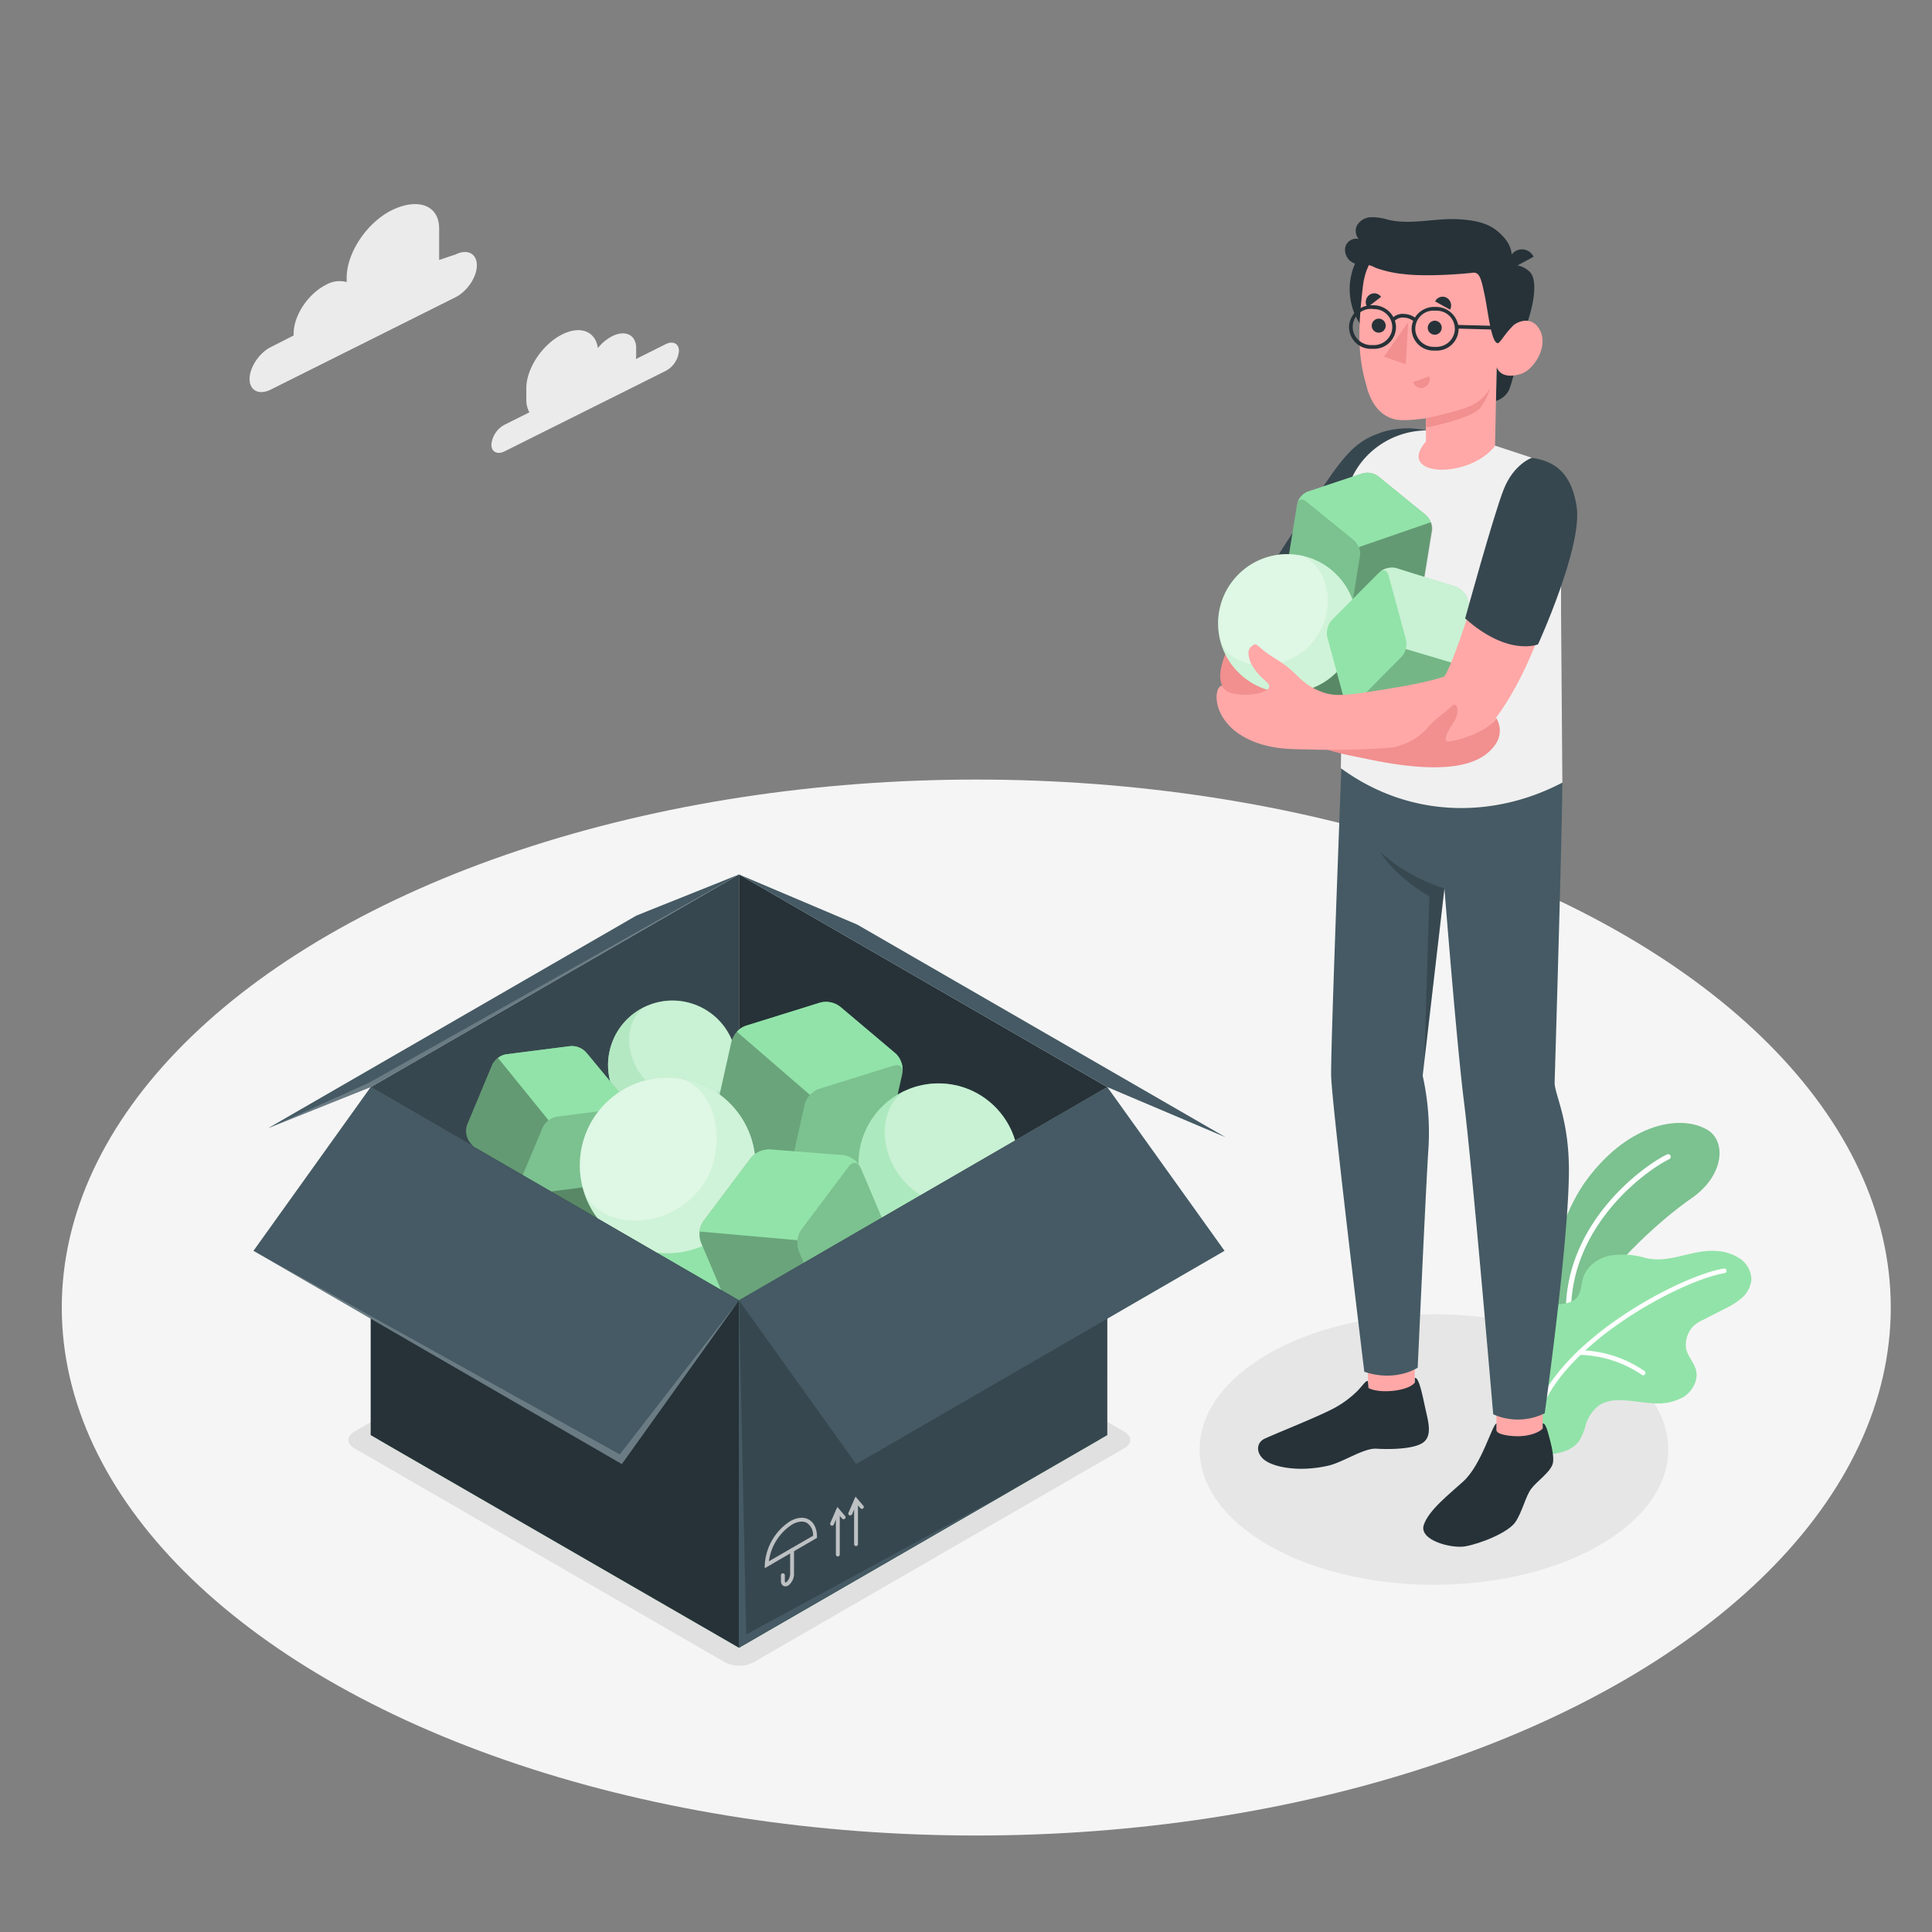 <svg xmlns="http://www.w3.org/2000/svg" viewBox="0 0 500 500"><rect x="0" y="0" width="500" height="500" fill="#808080" stroke="none"/><g id="freepik--Floor--inject-14"><ellipse id="freepik--floor--inject-14" cx="252.66" cy="338.39" rx="236.67" ry="136.64" style="fill:#f5f5f5"></ellipse></g><g id="freepik--Shadows--inject-14"><ellipse id="freepik--Shadow--inject-14" cx="371.11" cy="375.13" rx="60.64" ry="35.01" style="fill:#e6e6e6"></ellipse><path id="freepik--shadow--inject-14" d="M291,374.78l-96,55.44a8.13,8.13,0,0,1-7.35,0l-96-55.44c-2-1.17-2-3.07,0-4.24l96-55.44a8.13,8.13,0,0,1,7.35,0l96,55.44C293,371.71,293,373.61,291,374.78Z" style="fill:#e0e0e0"></path></g><g id="freepik--Cloud--inject-14"><g id="freepik--Clouds--inject-14"><path d="M117.89,65.86l-4.24,1.42V59.19c0-6.41-5.91-7.95-12.32-4.75h0c-6.41,3.21-11.61,11-11.61,17.42V73a7,7,0,0,0-5.38.72h0C79.72,76.06,76,81.67,76,86.28v.54l-5.91,3c-3,1.52-5.5,5.22-5.5,8.25s2.46,4.27,5.5,2.75l47.82-23.9c3-1.52,5.5-5.22,5.5-8.26S120.93,64.34,117.89,65.86Z" style="fill:#ebebeb"></path><path d="M172.26,89.08l-7.68,3.84c0-.3.06-.59.06-.88V90.11c0-3.43-2.78-4.82-6.21-3.1a11.44,11.44,0,0,0-3.71,3.08c-.56-4.31-4.47-5.92-9.21-3.55-5.14,2.57-9.3,8.81-9.3,13.94v2.89a6.76,6.76,0,0,0,.79,3.34l-6.38,3.19a6.48,6.48,0,0,0-3.45,5.17c0,1.9,1.54,2.68,3.45,1.72L172.26,96a6.48,6.48,0,0,0,3.45-5.17C175.71,88.9,174.16,88.13,172.26,89.08Z" style="fill:#ebebeb"></path></g></g><g id="freepik--Plants--inject-14"><path d="M398.78,345.76s1.12-26.18,12.09-40.74,24.42-16.66,31.1-12.56c4.86,3,4.21,11.85-4.22,17.65s-24.65,20.52-27.19,30.15Z" style="fill:#92E3A9"></path><path d="M398.78,345.76s1.12-26.18,12.09-40.74,24.42-16.66,31.1-12.56c4.86,3,4.21,11.85-4.22,17.65s-24.65,20.52-27.19,30.15Z" style="opacity:0.15"></path><path d="M406,341.94a.66.66,0,0,0,.63-.7C405.49,317.49,426.32,302.68,432,300a.69.69,0,0,0,.32-.91.67.67,0,0,0-.9-.32c-5.82,2.74-27.3,18-26.13,42.51a.68.68,0,0,0,.71.65Z" style="fill:#fff"></path><path d="M404,337.49c1.52-.21,3-.48,4-1.59,1.28-1.41,1.17-3.55,1.76-5.35,1-3,3.88-5,6.93-5.61a20.9,20.9,0,0,1,9.25.63c6.11,1.5,12-2.26,18.11-1.82a12.28,12.28,0,0,1,6.2,1.94,6.64,6.64,0,0,1,3,5.56,7.14,7.14,0,0,1-2.53,4.71,20.78,20.78,0,0,1-4.64,2.9l-5.37,2.74a9.67,9.67,0,0,0-2.5,1.62,7.1,7.1,0,0,0-1.87,5.72c.41,2.06,2.09,3.66,2.59,5.69.66,2.66-1,5.51-3.31,6.95a13.62,13.62,0,0,1-8,1.56c-2.74-.16-5.46-.71-8.2-.76a9.83,9.83,0,0,0-5.35,1.16,9.94,9.94,0,0,0-3.76,5.47,14.61,14.61,0,0,1-1.68,4,7.8,7.8,0,0,1-3.65,2.54,12.41,12.41,0,0,1-8.56,0c-2.26-.87-3.37-3.43-4.22-5.64a19.66,19.66,0,0,1-1.19-7.24,46.29,46.29,0,0,1,4.22-18.38c1.27-2.66,3.12-5.31,5.92-6.23A17.61,17.61,0,0,1,404,337.49Z" style="fill:#92E3A9"></path><path d="M398.05,366a.59.59,0,0,0,.57-.4c6.39-18.33,36.64-34.28,47.7-36.11a.6.6,0,1,0-.19-1.19c-11.27,1.86-42.12,18.16-48.65,36.9a.61.61,0,0,0,.37.77Z" style="fill:#fff"></path><path d="M425.24,355.92a.6.6,0,0,0,.48-.24.61.61,0,0,0-.12-.85,30.5,30.5,0,0,0-16.8-5.39h0a.6.6,0,1,0,0,1.2,29.87,29.87,0,0,1,16.09,5.15A.58.58,0,0,0,425.24,355.92Z" style="fill:#fff"></path></g><g id="freepik--Box--inject-14"><g id="freepik--box--inject-14"><g id="freepik--back-box--inject-14"><polygon points="97.83 372.49 191.25 318.55 284.68 372.49 191.25 426.43 97.83 372.49" style="fill:#92E3A9"></polygon><polygon points="97.83 372.49 191.25 318.55 284.68 372.49 191.25 426.43 97.83 372.49" style="opacity:0.25"></polygon><polygon points="191.25 318.55 191.25 226.31 95.93 281.34 175.68 327.54 191.25 318.55" style="fill:#37474f"></polygon><polygon points="191.25 226.31 191.25 318.55 206.83 327.54 286.58 281.34 191.25 226.31" style="fill:#263238"></polygon><polygon points="191.25 226.31 221.85 239.28 317.18 294.32 286.58 281.34 191.25 226.31" style="fill:#455a64"></polygon><polygon points="191.25 226.31 164.72 236.94 69.39 291.97 95.93 281.34 191.25 226.31" style="fill:#455a64"></polygon><polygon points="191.25 226.31 95.42 280.25 69.39 291.97 95.93 281.34 191.25 226.31" style="fill:#fff;opacity:0.2"></polygon></g><g id="freepik--Things--inject-14"><circle cx="179.07" cy="326.26" r="12.13" style="fill:#92E3A9"></circle><circle cx="151.24" cy="308.83" r="11.72" transform="translate(-174.08 197.39) rotate(-45)" style="fill:#92E3A9"></circle><circle cx="151.24" cy="308.83" r="11.72" transform="translate(-174.08 197.39) rotate(-45)" style="opacity:0.4"></circle><circle cx="174.04" cy="275.62" r="16.67" transform="translate(-92.23 87.58) rotate(-22.5)" style="fill:#92E3A9"></circle><circle cx="174.04" cy="275.62" r="16.67" transform="translate(-92.23 87.58) rotate(-22.5)" style="fill:#fff;opacity:0.5"></circle><path d="M169.4,281.61c-7.94-5.74-8.59-17-2.38-21.11h0a16.67,16.67,0,1,0,23.69,15.12C190.08,283.65,177.33,287.36,169.4,281.61Z" style="fill:#92E3A9;opacity:0.3"></path><path d="M169.4,281.61c-7.94-5.74-8.59-17-2.38-21.11h0a16.67,16.67,0,1,0,23.69,15.12C190.08,283.65,177.33,287.36,169.4,281.61Z" style="opacity:0.02"></path><path d="M193,265.48l19.27-6a6,6,0,0,1,5.29,1.19l14.32,12.09a6,6,0,0,1,1.62,5.18l-4.41,19.7a6,6,0,0,1-3.67,4l-19.27,6a6,6,0,0,1-5.29-1.19l-14.32-12.09a6,6,0,0,1-1.62-5.18l4.41-19.7A6,6,0,0,1,193,265.48Z" style="fill:#92E3A9"></path><path d="M193,265.48l19.27-6a6,6,0,0,1,5.29,1.19l14.32,12.09a6,6,0,0,1,1.62,5.18l-4.41,19.7a6,6,0,0,1-3.67,4l-19.27,6a6,6,0,0,1-5.29-1.19l-14.32-12.09a6,6,0,0,1-1.62-5.18l4.41-19.7A6,6,0,0,1,193,265.48Z" style="opacity:0.15"></path><path d="M233.59,277.47c.12-1.4-.87-2.14-2.36-1.67l-19.27,6a5.75,5.75,0,0,0-2.78,2.12,5.93,5.93,0,0,1,.46-.56l-18.93-16.34a5.55,5.55,0,0,1,2.32-1.56l19.26-6a6,6,0,0,1,5.3,1.19l14.32,12.09A6,6,0,0,1,233.59,277.47Z" style="fill:#92E3A9"></path><path d="M184.91,289.17a6,6,0,0,0,1.62,5.18l14.32,12.09a6,6,0,0,0,4.79,1.3c-1.35.2-2.14-.72-1.8-2.23l4.41-19.7a5.5,5.5,0,0,1,1.36-2.43L190.68,267a5.5,5.5,0,0,0-1.36,2.43Z" style="opacity:0.15"></path><path d="M131,272.84l16.63-2.11a5,5,0,0,1,4.15,1.74l9.94,12a5,5,0,0,1,.57,4.47l-6.49,15.46a5,5,0,0,1-3.59,2.72l-16.62,2.12a5,5,0,0,1-4.16-1.75l-9.93-12a5,5,0,0,1-.57-4.47l6.48-15.46A5,5,0,0,1,131,272.84Z" style="fill:#92E3A9"></path><g style="opacity:0.15"><path d="M131,272.84l16.63-2.11a5,5,0,0,1,4.15,1.74l9.94,12a5,5,0,0,1,.57,4.47l-6.49,15.46a5,5,0,0,1-3.59,2.72l-16.62,2.12a5,5,0,0,1-4.16-1.75l-9.93-12a5,5,0,0,1-.57-4.47l6.48-15.46A5,5,0,0,1,131,272.84Z"></path></g><path d="M120.92,291a5,5,0,0,0,.57,4.47l9.93,12a5,5,0,0,0,3.73,1.76c-1.13,0-1.64-.9-1.15-2.08l6.49-15.46A4.67,4.67,0,0,1,142,289.9l-13.08-16.12a4.61,4.61,0,0,0-1.47,1.79Z" style="opacity:0.2"></path><path d="M162.42,288.57c.3-1.13-.4-1.87-1.69-1.7L144.1,289a4.81,4.81,0,0,0-2.58,1.33,4.4,4.4,0,0,1,.46-.4L128.9,273.79a4.55,4.55,0,0,1,2.12-.93l16.62-2.12a5,5,0,0,1,4.16,1.75l9.94,12A5,5,0,0,1,162.42,288.57Z" style="fill:#92E3A9"></path><circle cx="242.89" cy="301.06" r="20.68" style="fill:#92E3A9"></circle><circle cx="242.89" cy="301.06" r="20.68" style="fill:#fff;opacity:0.5"></circle><path d="M237.12,308.5c-9.85-7.13-10.66-21.16-3-26.2h0a20.69,20.69,0,1,0,29.41,18.76C262.79,311,247,315.64,237.12,308.5Z" style="fill:#92E3A9;opacity:0.5"></path><path d="M175.33,279a22.73,22.73,0,1,1-25.12,20A22.73,22.73,0,0,1,175.33,279Z" style="fill:#92E3A9"></path><path d="M175.33,279a22.73,22.73,0,1,1-25.12,20A22.73,22.73,0,0,1,175.33,279Z" style="fill:#fff;opacity:0.7"></path><path d="M180.2,308.83c-9,9.88-24.4,9-29,0h0A22.72,22.72,0,1,0,175.33,279C186.12,281.12,189.2,299,180.2,308.83Z" style="fill:#92E3A9;opacity:0.2"></path><path d="M182,316.09l12.3-16.39a6,6,0,0,1,5.06-2.16l19,1.47a6.11,6.11,0,0,1,4.41,3.3l8,18.84a6.07,6.07,0,0,1-.66,5.47L217.86,343a6.1,6.1,0,0,1-5.07,2.17l-19-1.48a6.09,6.09,0,0,1-4.4-3.3l-8-18.84A6.1,6.1,0,0,1,182,316.09Z" style="fill:#92E3A9"></path><g style="opacity:0.15"><path d="M182,316.09l12.3-16.39a6,6,0,0,1,5.06-2.16l19,1.47a6.11,6.11,0,0,1,4.41,3.3l8,18.84a6.07,6.07,0,0,1-.66,5.47L217.86,343a6.1,6.1,0,0,1-5.07,2.17l-19-1.48a6.09,6.09,0,0,1-4.4-3.3l-8-18.84A6.1,6.1,0,0,1,182,316.09Z"></path></g><path d="M189.42,340.4a6.09,6.09,0,0,0,4.4,3.3l19,1.48a6.18,6.18,0,0,0,4.72-1.78c-1,1-2.19.68-2.81-.77l-8-18.84a5.67,5.67,0,0,1-.32-2.81l-25.28-2.24a5.71,5.71,0,0,0,.32,2.82Z" style="opacity:0.15"></path><path d="M222.58,301.88c-.73-1.22-2-1.24-2.93,0l-12.3,16.39a5.92,5.92,0,0,0-1,3.4,6,6,0,0,1,0-.74l-25.28-2.24a5.66,5.66,0,0,1,1-2.66l12.29-16.38a6.09,6.09,0,0,1,5.07-2.17l19,1.47A6.11,6.11,0,0,1,222.58,301.88Z" style="fill:#92E3A9"></path></g><g id="freepik--front-box--inject-14"><polygon points="95.93 281.34 95.93 371.4 191.25 426.43 191.25 336.53 95.93 281.34" style="fill:#263238"></polygon><polygon points="95.93 281.34 65.6 323.71 160.93 378.9 191.25 336.53 95.93 281.34" style="fill:#455a64"></polygon><polygon points="65.6 323.71 160.4 376.4 191.25 336.53 160.93 378.9 65.6 323.71" style="fill:#fff;opacity:0.2"></polygon><polyline points="286.58 281.34 286.57 371.4 191.25 426.43 191.25 336.53" style="fill:#37474f"></polyline><polygon points="191.25 336.53 193.13 423 262.36 385.38 191.25 426.43 191.25 336.53" style="fill:#455a64"></polygon><polygon points="286.58 281.34 316.91 323.71 221.58 378.9 191.25 336.53 286.58 281.34" style="fill:#455a64"></polygon><g style="opacity:0.8"><path d="M216.84,402.81a.51.51,0,0,1-.51-.51V390.9a.51.51,0,0,1,1,0v11.4A.51.51,0,0,1,216.84,402.81Z" style="fill:#e0e0e0"></path><path d="M215.35,394.85a.5.5,0,0,1-.46-.71L216.7,390l2,2.33a.51.51,0,0,1-.77.67l-1-1.11-1.17,2.7A.5.5,0,0,1,215.35,394.85Z" style="fill:#e0e0e0"></path><path d="M221.55,400.13a.51.51,0,0,1-.51-.51v-11.4a.51.51,0,0,1,1,0v11.4A.51.51,0,0,1,221.55,400.13Z" style="fill:#e0e0e0"></path><path d="M220.06,392.17a.45.45,0,0,1-.2,0,.51.51,0,0,1-.27-.67l1.81-4.18,2,2.33a.51.51,0,0,1,0,.72.52.52,0,0,1-.72-.05l-1-1.11-1.16,2.69A.51.51,0,0,1,220.06,392.17Z" style="fill:#e0e0e0"></path></g><g style="opacity:0.8"><path d="M203.28,410.55a1.19,1.19,0,0,1-.56-.14,1.36,1.36,0,0,1-.61-1.22v-1.4a.51.51,0,1,1,1,0v1.4c0,.2.06.31.1.33s.15,0,.33-.08a3,3,0,0,0,.95-2.3V401.3a.51.51,0,1,1,1,0v5.84a3.87,3.87,0,0,1-1.44,3.17A1.6,1.6,0,0,1,203.28,410.55Z" style="fill:#e0e0e0"></path><path d="M197.92,405.85V405a14.4,14.4,0,0,1,6.51-11.27c1.83-1.06,3.59-1.22,4.93-.44s2.08,2.37,2.08,4.49V398Zm9.55-12.06a5.2,5.2,0,0,0-2.53.79,13.42,13.42,0,0,0-5.95,9.48l11.43-6.6a3.77,3.77,0,0,0-1.57-3.32A2.77,2.77,0,0,0,207.47,393.79Z" style="fill:#e0e0e0"></path></g></g></g></g><g id="freepik--Character--inject-14"><g id="freepik--character--inject-14"><g id="freepik--back-arm--inject-14"><path d="M347.34,178.8l-11.27-6.47,19-28.14-10.57-19s-22.65,32.2-27.22,43.67c-2.67,6.71-1.69,9.17,2.48,12.9,2.71,2.43,16.35,10.62,27.25,13.24" style="fill:#f28f8f"></path><g id="freepik--character-boy--inject-14"><path d="M369.06,111.38a22.45,22.45,0,0,0-10.92.32c-5.22,1.72-8.17,3.52-13.51,11.06-5.2,7.35-14.7,22.28-14.7,22.28A25.75,25.75,0,0,0,347,157.5l17.63-26.4Z" style="fill:#37474f"></path></g></g><g id="freepik--character--inject-14"><polygon points="366.12 360.66 354.16 361.07 353.56 339.39 366.12 338.98 366.12 360.66" style="fill:#ffa8a7"></polygon><path d="M354,357.38c-.62,0-1.12.9-2.49,2.38a26.14,26.14,0,0,1-7,5.06c-4.48,2.25-13.2,5.7-17.14,7.47-2.46,1.11-2.35,4.09.2,5.78s8.69,2.92,16.07,1.27c4-.9,9.26-4.62,12.57-4.42s9.52.16,12-1.53,1.47-5.29.78-8.38c-.76-3.38-1.7-8.64-2.82-8.41v1.16c-1.44,2.18-8.86,3.07-12,1.47Z" style="fill:#263238"></path><rect x="387.27" y="355.5" width="11.97" height="20.49" style="fill:#ffa8a7"></rect><path d="M387.27,370.08v-1.71c-1.15.49-3.81,10.65-8.55,15-3.78,3.44-8.93,7.42-10.24,11.25-1.36,4,7.17,6.2,10.7,5.58,4.1-.73,11.2-3.62,13-6.29s2.62-6.62,4.07-8.58,4.79-4.15,5.57-6.42c.43-1.24-.08-4-.69-6.28-.55-2.12-1.15-4.44-1.87-4.24,0,.25,0,1.3,0,1.3-.87,1-3.28,1.92-6,2C391.5,371.76,387.25,371.41,387.27,370.08Z" style="fill:#263238"></path><path d="M404.33,202.53c0,11.43-2,77.89-2,77.89.28,3.29,3.45,9.14,3.69,21,.36,17.18-6.25,64.34-6.25,64.34a15.73,15.73,0,0,1-13.33.26s-5.42-63.93-7.57-80.93c-1.87-14.83-5.05-55.14-5.05-55.14l-5.63,48.44a67.76,67.76,0,0,1,1.48,19c-.56,7.87-2.77,56.56-2.77,56.56s-5.63,3.82-13.82,1.06c0,0-8.44-69.42-8.58-76.63-.16-8.23,3.13-92.2,3.13-92.2Z" style="fill:#455a64"></path><path d="M373.8,229.93s-9.56-2.7-16.66-9.56c0,0,3.22,6,12.78,11.62l-1.28,42.3Z" style="opacity:0.2"></path><path d="M396.47,118.46a11,11,0,0,1,5.77,6A28.14,28.14,0,0,1,404,134.81v23.44l.34,44.28c-17.17,9.05-39,9.66-57.33-3.72,0,0,1-57,1-66.31,0-.43,0-.85,0-1.28.67-13.32,13.78-22.46,26.69-19.14l10.84,2.79,10.89,3.59Z" style="fill:#f0f0f0"></path><path d="M355,183.19l-7.64-4.39L347,195c1.31.31,2.61.59,3.92.83,12.21,2.24,26.48.32,31-7S355,183.19,355,183.19Z" style="fill:#f28f8f"></path><circle cx="365.74" cy="74.85" r="16.45" transform="translate(54.2 280.54) rotate(-45)" style="fill:#263238"></circle><path d="M394.17,86.54s-2.66,12.52-3.73,14.58a5.65,5.65,0,0,1-3.28,2.64l.19-8.8Z" style="fill:#263238"></path><path d="M390.83,68.61a6.19,6.19,0,0,1,5.11,1.79c2.19,2.25,1,9.27-1.77,16.14l-5,.58Z" style="fill:#263238"></path><path d="M387.65,87.12c1,.61,2.44-1.33,3.68-2.63s5.29-3.07,7.32,1.19-1.79,10.08-5,11.08c-5.5,1.72-6.32-1.8-6.32-1.8l-.41,20.44h0c-6.83,8.76-25.8,8-17.9-1.14l0-6s-5,.75-7.42.38c-4-.63-6.58-3.82-7.81-8.19-2-7-2.72-12.71-1.05-26.54,1.83-15.15,19.46-15.31,29-9.32S387.65,87.12,387.65,87.12Z" style="fill:#ffa8a7"></path><path d="M371.69,90.73l-.87,0a5.64,5.64,0,0,1-5.45-6.3,5.84,5.84,0,0,1,6.05-5h.27a5.86,5.86,0,0,1,5.78,5.28A5.64,5.64,0,0,1,371.69,90.73Zm-.6-10.34a4.69,4.69,0,0,0-4.74,5.51A4.81,4.81,0,0,0,371,89.77h.52a4.8,4.8,0,0,0,4.87-3.62A4.69,4.69,0,0,0,372,80.41Z" style="fill:#263238"></path><path d="M355.49,90.28l-.87,0A5.65,5.65,0,0,1,349.17,84a5.85,5.85,0,0,1,6.05-5h.28a5.84,5.84,0,0,1,5.77,5.27A5.65,5.65,0,0,1,355.49,90.28Zm-.59-10.35a4.7,4.7,0,0,0-4.75,5.51,4.81,4.81,0,0,0,4.67,3.87h.52a4.81,4.81,0,0,0,4.87-3.61A4.69,4.69,0,0,0,355.77,80Z" style="fill:#263238"></path><path d="M365.93,83.21a4.12,4.12,0,0,0-2.45-1,3,3,0,0,0-2.62.91l-.74-.59a3.89,3.89,0,0,1,3.44-1.27,5.06,5.06,0,0,1,3,1.22C366.83,82.74,366.13,83.4,365.93,83.21Z" style="fill:#263238"></path><rect x="382.49" y="78.71" width="0.95" height="12" transform="translate(288.15 465.3) rotate(-88.48)" style="fill:#263238"></rect><path d="M387.65,88.82c.5,0,2.43-3.19,3.68-4.33,1.74-1.58-.5-15.88-.5-15.88s1.67-3.56-1.68-7.24c-2.38-2.62-5-4.27-11.82-4.64-6-.32-12.38,1.57-18.25.1a13.28,13.28,0,0,0-4.28-.61,4.36,4.36,0,0,0-3.59,2.08,3.26,3.26,0,0,0,.4,3.54A2.93,2.93,0,0,0,348.15,64,3.75,3.75,0,0,0,350,67.91c1.31.79,2.37.37,3.74.53a10.46,10.46,0,0,1,2.34.9,30.86,30.86,0,0,0,7.17,1.59c6.44.78,16.47-.16,17.84-.34,1.87-.26,2.27,1.55,3.28,6.5C385.21,81.43,386,88.79,387.65,88.82Z" style="fill:#263238"></path><path d="M390.82,69.72l6.08-3.27a3.35,3.35,0,0,0-4.6-1.52A3.62,3.62,0,0,0,390.82,69.72Z" style="fill:#263238"></path><path d="M369.06,108.23s9-1.82,12.18-3.5a10.42,10.42,0,0,0,4.36-4.31,14.24,14.24,0,0,1-2.48,5.09c-2.31,2.95-14.06,5.12-14.06,5.12Z" style="fill:#f28f8f"></path><path d="M369.5,84.87A1.81,1.81,0,1,0,371.3,83,1.86,1.86,0,0,0,369.5,84.87Z" style="fill:#263238"></path><path d="M371.41,78l3.87,2.13a2.32,2.32,0,0,0-.9-3.08A2.16,2.16,0,0,0,371.41,78Z" style="fill:#263238"></path><path d="M369.87,97.36l-4.13,1.55a2.17,2.17,0,0,0,2.81,1.37A2.31,2.31,0,0,0,369.87,97.36Z" style="fill:#f28f8f"></path><path d="M353.89,79.54l3.53-2.71a2.14,2.14,0,0,0-3.07-.47A2.33,2.33,0,0,0,353.89,79.54Z" style="fill:#263238"></path><path d="M355,84.35a1.81,1.81,0,1,0,1.81-1.88A1.84,1.84,0,0,0,355,84.35Z" style="fill:#263238"></path><polygon points="364.42 83.38 363.82 94.26 358.14 92.32 364.42 83.38" style="fill:#f28f8f"></polygon></g><g id="freepik--Objects--inject-14"><circle cx="344.48" cy="172.61" r="9.49" style="fill:#92E3A9"></circle><circle cx="344.48" cy="172.61" r="9.49" style="opacity:0.4"></circle><path d="M369.05,133.33l-12.38-10.07a4.75,4.75,0,0,0-4.24-.68l-14.05,4.69a4.74,4.74,0,0,0-2.71,3.33l-2.53,15.75a4.74,4.74,0,0,0,1.53,4l12.38,10.07a4.78,4.78,0,0,0,4.24.68l14-4.69a4.76,4.76,0,0,0,2.71-3.33l2.53-15.75A4.74,4.74,0,0,0,369.05,133.33Z" style="fill:#92E3A9"></path><path d="M369.05,133.33l-12.38-10.07a4.75,4.75,0,0,0-4.24-.68l-14.05,4.69a4.74,4.74,0,0,0-2.71,3.33l-2.53,15.75a4.74,4.74,0,0,0,1.53,4l12.38,10.07a4.78,4.78,0,0,0,4.24.68l14-4.69a4.76,4.76,0,0,0,2.71-3.33l2.53-15.75A4.74,4.74,0,0,0,369.05,133.33Z" style="opacity:0.15"></path><path d="M335.73,130.24c.32-1.06,1.26-1.32,2.22-.53l12.39,10.07a4.64,4.64,0,0,1,1.42,2.37c-.05-.18-.11-.37-.18-.55l18.68-6.45a4.38,4.38,0,0,0-1.24-1.83l-12.38-10.06a4.7,4.7,0,0,0-4.23-.68l-14.06,4.68A4.77,4.77,0,0,0,335.73,130.24Z" style="fill:#92E3A9"></path><path d="M368.05,153.09a4.76,4.76,0,0,1-2.71,3.33l-14,4.69a4.79,4.79,0,0,1-3.9-.45c.93.53,1.78.09,2-1.12l2.53-15.75a4.34,4.34,0,0,0-.28-2.19l18.68-6.45a4.35,4.35,0,0,1,.29,2.19Z" style="opacity:0.2"></path><circle cx="333.17" cy="161.34" r="17.92" transform="translate(-14.06 289.65) rotate(-46.12)" style="fill:#92E3A9"></circle><circle cx="333.17" cy="161.34" r="17.92" transform="translate(-14.06 289.65) rotate(-46.12)" style="fill:#fff;opacity:0.7"></circle><path d="M339.58,166.38c6.78-8.07,4.5-20-3-22.64h0a17.92,17.92,0,1,1-20.75,21.95C318.55,173.9,332.8,174.45,339.58,166.38Z" style="fill:#92E3A9;opacity:0.2"></path><path d="M384.27,171.66l-4.49-16.59a5.11,5.11,0,0,0-3.27-3.26l-15.24-4.74a5.11,5.11,0,0,0-4.46,1.2l-12.12,12.18a5.1,5.1,0,0,0-1.18,4.47L348,181.51a5.12,5.12,0,0,0,3.28,3.26l15.23,4.74a5.1,5.1,0,0,0,4.46-1.2l12.13-12.18A5.1,5.1,0,0,0,384.27,171.66Z" style="fill:#92E3A9"></path><path d="M371,188.31a5.1,5.1,0,0,1-4.46,1.2l-15.23-4.74a5.2,5.2,0,0,1-3.13-2.85c.48,1.06,1.5,1.2,2.43.27L362.69,170a4.65,4.65,0,0,0,1.13-2.09L384.21,174a4.75,4.75,0,0,1-1.12,2.09Z" style="opacity:0.2"></path><path d="M357.09,148c1-.73,1.93-.36,2.28.93l4.49,16.6a4.93,4.93,0,0,1-.26,3,3.72,3.72,0,0,0,.2-.59L384.19,174a4.82,4.82,0,0,0,.06-2.38l-4.49-16.59a5.09,5.09,0,0,0-3.27-3.26L361.25,147A5.14,5.14,0,0,0,357.09,148Z" style="fill:#92E3A9"></path><path d="M357.09,148c1-.73,1.93-.36,2.28.93l4.49,16.6a4.93,4.93,0,0,1-.26,3,3.72,3.72,0,0,0,.2-.59L384.19,174a4.82,4.82,0,0,0,.06-2.38l-4.49-16.59a5.09,5.09,0,0,0-3.27-3.26L361.25,147A5.14,5.14,0,0,0,357.09,148Z" style="fill:#fff;opacity:0.5"></path></g><g id="freepik--front-arm--inject-14"><path d="M370.22,192.45A200.25,200.25,0,0,1,340.11,194c-4.57-.15-9.05.08-13.87-1.44-12.91-4.07-12.49-14.72-10-15.14.66,1.26,1.67,2.14,5.09,2.36s7.3-.83,7.17-2.27c0-.58-2-2.14-2.4-2.62a15.16,15.16,0,0,1-2.05-2.67c-.66-1.2-1.63-3.82-.21-4.89,1.27-1,1-.75,3.31,1.12s4.87,2.84,7.85,5.74c2.63,2.55,3.76,3.55,6.93,4.81,3.44,1.37,6.68,1,16.22-.56,8.25-1.32,12.24-2.25,15.62-3.34,4.25-6.47,13.61-42.31,18.07-49.8,1.7-2.86,4.39-2.62,7.12-1.15a14.78,14.78,0,0,1,6.77,17.74c-1,3-2.28,6.94-3.79,11.82-4,13.05-8.95,24.77-16,33.66C382.52,191.72,374.84,191.91,370.22,192.45Z" style="fill:#ffa8a7"></path><path d="M363.76,192.39a15.25,15.25,0,0,0,6.24-4.66c1.38-1.63,4.16-3.43,5.66-4.94s2.2,1.58.68,3.89-3.46,5.6-1.13,5.23,9.83-2.43,12-6.11a6.22,6.22,0,0,1-.39,7.12c-2.74,3.7-9.71,9-36.12,2.81C350.65,195.73,360.36,193.89,363.76,192.39Z" style="fill:#f28f8f"></path><path d="M396.47,118.46c4.29.77,10,2.36,11.57,12.67s-10,35.63-10,35.63-7.68,3.24-18.86-6.71c0,0,7.33-26.67,9.95-33.34S396.47,118.46,396.47,118.46Z" style="fill:#37474f"></path></g></g></g></svg>